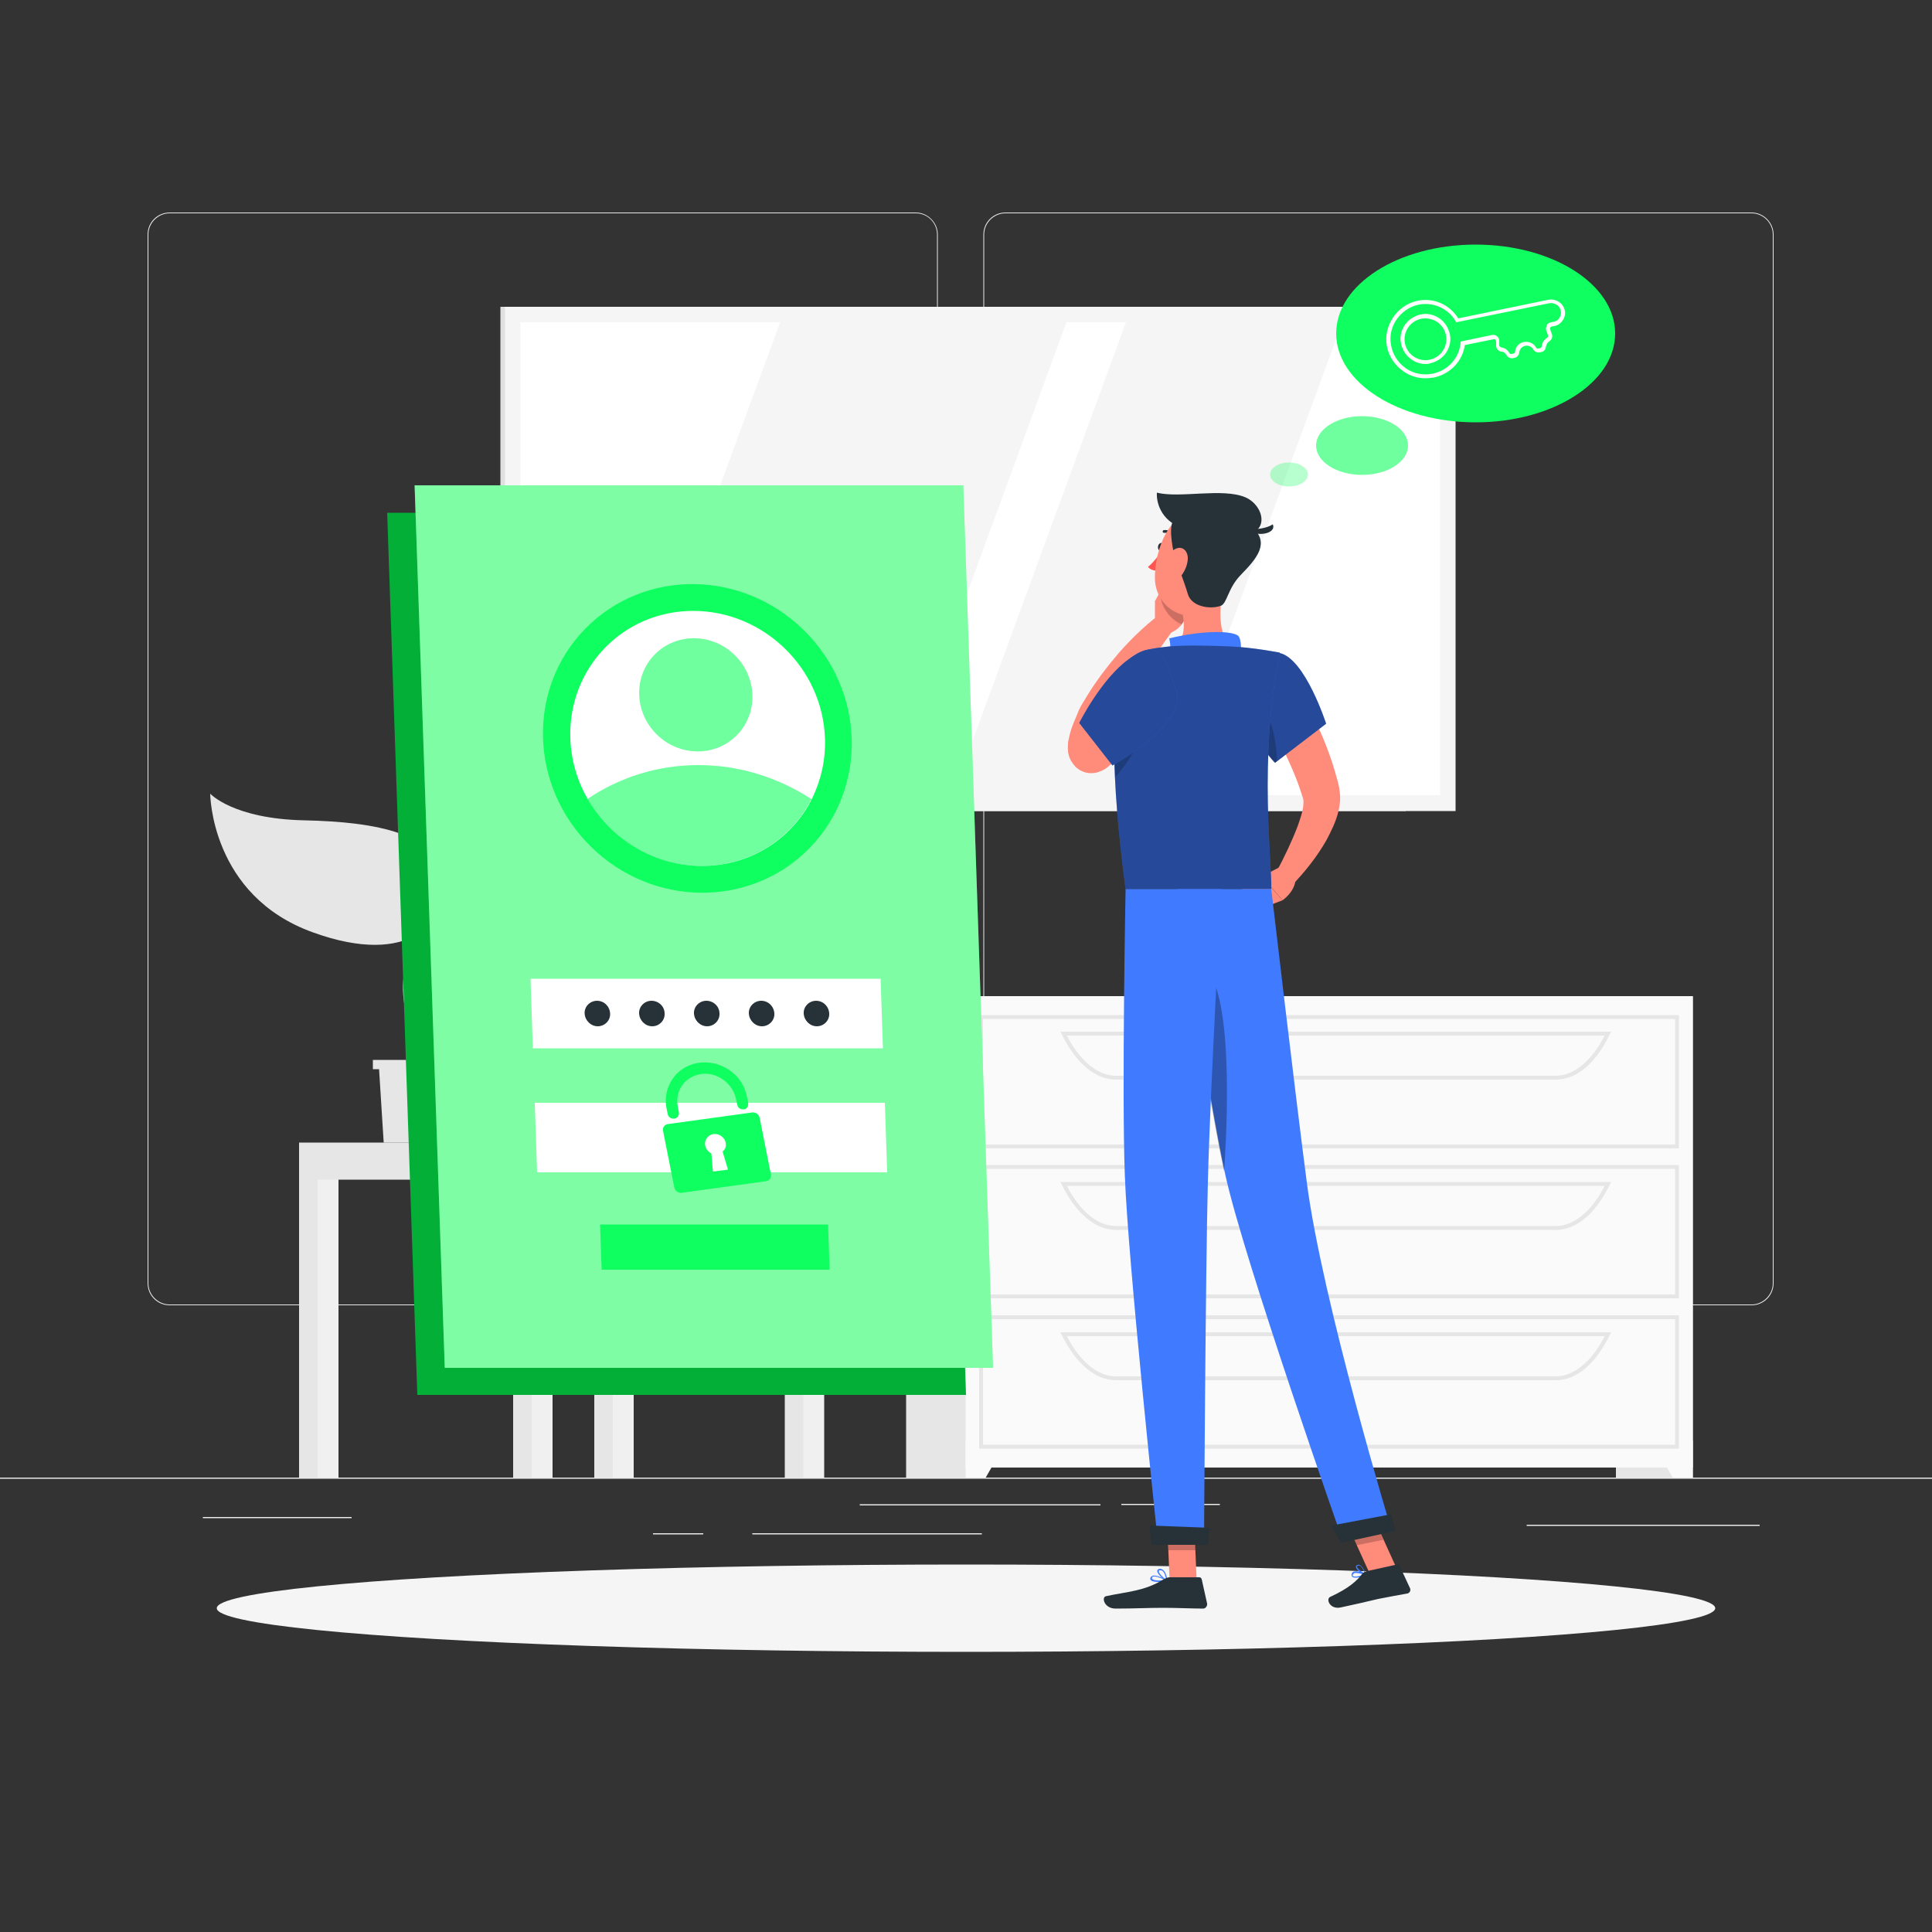<?xml version="1.0" encoding="utf-8"?>
<!-- Generator: Adobe Illustrator 24.0.2, SVG Export Plug-In . SVG Version: 6.00 Build 0)  -->
<svg version="1.1" id="Layer_1" xmlns="http://www.w3.org/2000/svg" xmlns:xlink="http://www.w3.org/1999/xlink" x="0px" y="0px"
	 viewBox="0 0 500 500" style="enable-background:new 0 0 500 500;" xml:space="preserve">
<rect x="0" y="0" width="500" height="500" fill="#333333" stroke="none"/>
<style type="text/css">
	.st0{fill:#EBEBEB;}
	.st1{fill:#E6E6E6;}
	.st2{fill:#F0F0F0;}
	.st3{fill:#FFFFFF;}
	.st4{fill:#E0E0E0;}
	.st5{fill:#F5F5F5;}
	.st6{fill:#FAFAFA;}
	.st7{display:none;}
	.st8{display:inline;}
	.st9{fill:#407BFF;}
	.st10{opacity:0.9;fill:#FFFFFF;enable-background:new    ;}
	.st11{fill:#04AF38;}
	.st12{fill:#47FC7E;}
	.st13{opacity:0.3;fill:#FFFFFF;enable-background:new    ;}
	.st14{fill:#10FF60;}
	.st15{opacity:0.6;fill:#10FF60;enable-background:new    ;}
	.st16{fill:#263238;}
	.st17{fill:#FF8B7B;}
	.st18{fill:#FF5652;}
	.st19{opacity:0.2;enable-background:new    ;}
	.st20{opacity:0.4;enable-background:new    ;}
	.st21{opacity:0.3;enable-background:new    ;}
	.st22{opacity:0.3;fill:#10FF60;enable-background:new    ;}
</style>
<g id="Background_Complete">
	<g>
		<rect y="382.4" class="st0" width="500" height="0.3"/>
		<rect x="290.2" y="389.2" class="st0" width="25.5" height="0.3"/>
		<rect x="395.1" y="394.6" class="st0" width="60.3" height="0.3"/>
		<rect x="222.5" y="389.3" class="st0" width="62.3" height="0.3"/>
		<rect x="169" y="396.8" class="st0" width="13" height="0.3"/>
		<rect x="194.7" y="396.8" class="st0" width="59.4" height="0.3"/>
		<rect x="52.5" y="392.6" class="st0" width="38.5" height="0.3"/>
		<path class="st0" d="M237,337.8H43.9c-3.2,0-5.7-2.6-5.7-5.7V60.7c0-3.2,2.6-5.7,5.7-5.7H237c3.1,0,5.7,2.6,5.7,5.7v271.4
			C242.7,335.2,240.2,337.8,237,337.8z M43.9,55.2c-3,0-5.5,2.5-5.5,5.5v271.4c0,3,2.5,5.5,5.5,5.5H237c3,0,5.5-2.5,5.5-5.5V60.7
			c0-3-2.4-5.5-5.5-5.5H43.9z"/>
		<path class="st0" d="M453.3,337.8H260.2c-3.1,0-5.7-2.6-5.7-5.7V60.7c0-3.2,2.6-5.7,5.7-5.7h193.1c3.1,0,5.7,2.6,5.7,5.7v271.4
			C459,335.2,456.5,337.8,453.3,337.8z M260.2,55.2c-3,0-5.5,2.5-5.5,5.5v271.4c0,3,2.4,5.5,5.5,5.5h193.1c3,0,5.5-2.5,5.5-5.5V60.7
			c0-3-2.5-5.5-5.5-5.5H260.2z"/>
	</g>
	<g>
		<g>
			<g>
				<polygon class="st1" points="196,295.7 129.6,295.7 125.5,249.2 191.9,249.2 				"/>
				<polygon class="st2" points="199.4,295.7 133,295.7 129,249.2 195.4,249.2 				"/>
				<polygon class="st3" points="142.1,285.7 139.9,259.1 186.3,259.1 188.5,285.7 				"/>
			</g>
			<g>
				<rect x="203.1" y="295.7" class="st1" width="7.8" height="86.7"/>
				<rect x="207.9" y="295.7" class="st2" width="5.4" height="86.7"/>
				<rect x="137.9" y="295.7" class="st2" width="75.4" height="9.6"/>
				<rect x="132.8" y="305.2" class="st1" width="7.8" height="77.2"/>
				<rect x="137.6" y="305.2" class="st2" width="5.4" height="77.2"/>
				<rect x="77.4" y="305.2" class="st1" width="7.8" height="77.2"/>
				<rect x="82.2" y="305.2" class="st2" width="5.4" height="77.2"/>
				<rect x="153.8" y="305.2" class="st1" width="7.8" height="77.2"/>
				<rect x="158.6" y="305.2" class="st2" width="5.4" height="77.2"/>
				<rect x="77.4" y="295.7" class="st1" width="60.6" height="9.6"/>
			</g>
		</g>
		<g>
			<g>
				<rect x="129.5" y="79.4" class="st4" width="234.3" height="130.5"/>
				<rect x="130.7" y="79.4" class="st5" width="246" height="130.5"/>
				<rect x="134.7" y="83.4" class="st3" width="238" height="122.4"/>
				<polygon class="st5" points="231.1,205.9 276,83.4 201.9,83.4 156.9,205.9 				"/>
				<polygon class="st5" points="302.4,205.9 347.4,83.4 291.4,83.4 246.5,205.9 				"/>
			</g>
		</g>
		<g>
			<g>
				<rect x="418.2" y="257.8" class="st1" width="19.9" height="124.6"/>
				<polygon class="st6" points="432.9,382.4 438.1,382.4 438.1,372.8 427.4,372.8 				"/>
				<rect x="234.5" y="257.8" class="st1" width="19.9" height="124.6"/>
				<rect x="249.9" y="257.8" class="st6" width="188.2" height="122"/>
				<path class="st1" d="M434.5,297.2H253.4v-34.5h181.1V297.2z M254.4,296.2h179.1v-32.5H254.4L254.4,296.2L254.4,296.2z"/>
				<path class="st1" d="M402.7,279.4H288.8c-5.3,0-10.4-4.3-14-11.7l-0.4-0.7H417l-0.4,0.7C413,275.2,408,279.4,402.7,279.4z
					 M276.1,268c3.4,6.6,8,10.4,12.7,10.4h113.8c4.7,0,9.3-3.8,12.7-10.4H276.1z"/>
				<polygon class="st6" points="255.1,382.4 249.9,382.4 249.9,372.8 260.6,372.8 				"/>
				<path class="st1" d="M434.5,336H253.4v-34.5h181.1V336z M254.4,335h179.1v-32.5H254.4L254.4,335L254.4,335z"/>
				<path class="st1" d="M402.7,318.3H288.8c-5.3,0-10.4-4.3-14-11.7l-0.4-0.7H417l-0.4,0.7C413,314,408,318.3,402.7,318.3z
					 M276.1,306.9c3.4,6.6,8,10.4,12.7,10.4h113.8c4.7,0,9.3-3.8,12.7-10.4H276.1z"/>
				<path class="st1" d="M434.5,374.9H253.4v-34.5h181.1V374.9z M254.4,373.9h179.1v-32.5H254.4L254.4,373.9L254.4,373.9z"/>
				<path class="st1" d="M402.7,357.2H288.8c-5.3,0-10.4-4.3-14-11.7l-0.4-0.7H417l-0.4,0.7C413,352.9,408,357.2,402.7,357.2z
					 M276.1,345.8c3.4,6.6,8,10.4,12.7,10.4h113.8c4.7,0,9.3-3.8,12.7-10.4H276.1z"/>
			</g>
		</g>
		<g>
			<polygon class="st1" points="121,274.3 121,276.7 119.4,276.7 118.2,295.7 99.3,295.7 98.1,276.7 96.5,276.7 96.5,274.3 			"/>
			<path class="st1" d="M114.8,227.2c-1.6-11.3-16.8-14.5-36.1-14.9c-18.4-0.4-24.3-6.9-24.3-6.9s0.1,26.4,26.6,35.9
				C106.1,250.4,116.3,238.5,114.8,227.2z"/>
			<path class="st1" d="M105.4,252.8c0.3-4.6,7.7-13.2,25.6-9.3c12.9,2.8,17.7-3.9,17.7-3.9s-1.2,18.9-20.6,24.6
				C109.6,269.6,104.8,261,105.4,252.8z"/>
			<path class="st1" d="M109.4,281.4c0.2,0,0.4-0.1,0.5-0.2c1.3-1.5,0.2-5.2-1.2-10.3c-1.9-6.5-4.2-14.6-2.2-20.5
				c1.1-3.3,2.5-6.2,3.8-9.1c2.8-5.9,5.2-11,3.2-16.4c-0.1-0.4-0.5-0.5-0.9-0.4c-0.4,0.1-0.5,0.5-0.4,0.9c1.8,4.8-0.4,9.4-3.2,15.3
				c-1.3,2.7-2.8,5.8-3.9,9.2c-2.1,6.3,0.3,14.6,2.2,21.3c1.1,3.9,2.3,8,1.5,9c-0.3,0.3-0.2,0.7,0.1,1
				C109.1,281.4,109.3,281.4,109.4,281.4z"/>
		</g>
	</g>
</g>
<g id="Background_Simple" class="st7">
	<g class="st8">
		<path class="st9" d="M401.9,174.3c-6.8,54.2-54.3,108.4-106.5,143.2C160.3,408.4,29.8,254.2,62.7,198.9
			c24.7-56.1,101.8-40.7,134.6-62.8C381.6,11.2,408.2,128.9,401.9,174.3z"/>
		<path class="st10" d="M401.9,174.3c-6.8,54.2-54.3,108.4-106.5,143.2C160.3,408.4,29.8,254.2,62.7,198.9
			c24.7-56.1,101.8-40.7,134.6-62.8C381.6,11.2,408.2,128.9,401.9,174.3z"/>
	</g>
</g>
<g id="Shadow_1_">
	<ellipse id="_x3C_Path_x3E__191_" class="st5" cx="250" cy="416.2" rx="193.9" ry="11.3"/>
</g>
<g id="Login">
	<g>
		<polygon class="st11" points="250,361 108,361 100.2,132.7 242.2,132.7 		"/>
		<g>
			<polygon class="st12" points="257,354 115.1,354 107.3,125.6 249.3,125.6 			"/>
			<polygon class="st13" points="257,354 115.1,354 107.3,125.6 249.3,125.6 			"/>
		</g>
		<g>
			
				<ellipse transform="matrix(0.701 -0.713 0.713 0.701 -82.31 185.837)" class="st14" cx="180.5" cy="191.1" rx="39.3" ry="40.6"/>
			<path class="st3" d="M213.5,191.1c0.2,5.7-1.1,11-3.4,15.7c-5.2,10.3-15.9,17.3-28.4,17.3s-23.7-7-29.6-17.3
				c-2.7-4.7-4.3-10-4.5-15.7c-0.6-18.2,13.6-33,31.8-33S212.9,172.9,213.5,191.1z"/>
			<path class="st15" d="M210,206.8c-5.2,10.3-15.9,17.3-28.4,17.3s-23.7-7-29.6-17.3c8.1-5.5,18-8.8,28.7-8.8
				C191.5,198,201.5,201.3,210,206.8z"/>
			
				<ellipse transform="matrix(0.701 -0.713 0.713 0.701 -74.376 182.193)" class="st15" cx="180.1" cy="179.8" rx="14.4" ry="14.9"/>
		</g>
		<polygon class="st3" points="228.5,271.3 137.9,271.3 137.3,253.3 227.9,253.3 		"/>
		<polygon class="st3" points="229.6,303.4 139,303.4 138.4,285.4 229,285.4 		"/>
		<path class="st14" d="M194.7,287.9l-21.8,3c-0.9,0.1-1.5,0.9-1.3,1.8l2.9,14.6c0.2,0.9,1,1.5,1.9,1.4l21.8-3
			c0.9-0.1,1.5-0.9,1.3-1.8l-2.9-14.6C196.4,288.4,195.6,287.8,194.7,287.9z M188.4,302.7l-3.9,0.5l-0.4-4.7c-0.8-0.4-1.4-1.1-1.6-2
			c-0.3-1.4,0.7-2.8,2.1-3c1.5-0.2,2.9,0.8,3.2,2.2c0.2,0.9-0.1,1.8-0.8,2.3L188.4,302.7z"/>
		<path class="st14" d="M192.5,287.1L192.5,287.1c-0.8,0.1-1.6-0.4-1.7-1.2l-0.3-1.4c-0.8-3.9-4.5-6.9-8.6-6.6
			c-4.4,0.4-7.3,4.2-6.5,8.4l0.3,1.6c0.1,0.8-0.4,1.5-1.2,1.6l0,0c-0.8,0.1-1.6-0.4-1.7-1.2l-0.3-1.4c-1.1-5.5,2.4-10.8,8-11.8
			c5.9-1,11.7,2.9,12.8,8.7l0.3,1.6C193.8,286.3,193.3,287,192.5,287.1z"/>
		<polygon class="st14" points="214.7,328.6 155.7,328.6 155.3,316.9 214.3,316.9 		"/>
		<path class="st16" d="M186.2,262.3c0.1,1.8-1.4,3.3-3.2,3.3s-3.3-1.5-3.4-3.3s1.4-3.3,3.2-3.3S186.2,260.4,186.2,262.3z"/>
		<path class="st16" d="M172,262.3c0.1,1.8-1.4,3.3-3.2,3.3c-1.8,0-3.3-1.5-3.4-3.3s1.4-3.3,3.2-3.3S172,260.4,172,262.3z"/>
		<path class="st16" d="M157.9,262.3c0.1,1.8-1.4,3.3-3.2,3.3c-1.8,0-3.3-1.5-3.4-3.3s1.4-3.3,3.2-3.3S157.8,260.4,157.9,262.3z"/>
		<path class="st16" d="M200.4,262.3c0.1,1.8-1.4,3.3-3.2,3.3s-3.3-1.5-3.4-3.3s1.4-3.3,3.2-3.3S200.3,260.4,200.4,262.3z"/>
		<path class="st16" d="M214.6,262.3c0.1,1.8-1.4,3.3-3.2,3.3c-1.8,0-3.3-1.5-3.4-3.3s1.4-3.3,3.2-3.3S214.5,260.4,214.6,262.3z"/>
	</g>
</g>
<g id="Character_1_">
	<g>
		<path class="st17" d="M333.9,174.3c1.3,2.1,2.4,4.2,3.6,6.3c1.1,2.1,2.2,4.3,3.2,6.5c2,4.4,3.8,8.9,5.1,13.7
			c0.2,0.6,0.3,1.2,0.5,1.8l0.2,0.9l0.1,0.5l0.1,0.8c0.3,2,0,3.7-0.3,5.1c-0.7,2.9-1.9,5.2-3.1,7.5c-2.5,4.4-5.5,8.1-8.9,11.7
			l-4.2-3.2c2.1-3.9,4.1-8.1,5.6-12c0.7-2,1.4-4,1.5-5.6c0.1-0.8,0-1.5-0.1-1.8l-0.4-1.2c-0.2-0.5-0.3-1-0.5-1.5
			c-1.4-4-3.3-8.1-5.3-12.1c-2-4-4.1-8-6.3-11.8L333.9,174.3z"/>
		<path class="st17" d="M331.2,224.4l-4.6,2.4l5.3,6.2c0,0,3.3-2.2,3.4-5.6L331.2,224.4z"/>
		<polygon class="st17" points="320.5,230.7 326.1,235.2 331.9,233 326.6,226.9 		"/>
		<path class="st16" d="M301.1,141.6c-0.1,0.6-0.5,0.9-0.9,0.9c-0.4-0.1-0.6-0.6-0.5-1.1c0.1-0.6,0.5-0.9,0.9-0.9
			C301.1,140.5,301.3,141,301.1,141.6z"/>
		<path class="st18" d="M300.7,142.5c0,0-1.9,2.9-3.6,4.2c0.8,1.1,2.5,1,2.5,1L300.7,142.5z"/>
		<path class="st17" d="M298.9,162.1l0-6.6l8.7,1.1c0,0-0.1,5.6-5,7.3L298.9,162.1z"/>
		<polygon class="st17" points="301.4,150.9 307.5,152.6 307.6,156.6 298.9,155.6 		"/>
		<path class="st19" d="M307.5,152.6l-6.1-1.8l-1.2,2.3c0.1,3.9,2.5,7.1,5.6,8.5c1.7-2.2,1.8-5,1.8-5L307.5,152.6z"/>
		<path class="st16" d="M303.8,138.9c0.1,0,0.2,0,0.2-0.1c0.1-0.1,0.1-0.3,0-0.5c-1.3-1.4-2.8-1.1-2.8-1.1c-0.2,0-0.3,0.2-0.3,0.4
			c0,0.2,0.2,0.3,0.4,0.3l0,0c0,0,1.2-0.2,2.2,0.9C303.6,138.9,303.7,138.9,303.8,138.9z"/>
		<path class="st17" d="M316.6,151.7c-1,5.1-1.6,12.3,2,15.7c0,0-1.4,5.2-11,5.2c-10.5,0-5.1-4.6-5.1-4.6c4.4-1.4,4.3-6.3,3.3-10.3
			L316.6,151.7z"/>
		<path class="st9" d="M320.5,170.8c0.9-1.3,0.9-5.5-0.1-6.3c-1.6-1.2-8.5-1.5-17.8,0.7c1,4.1-1.1,6.2-1.1,6.2L320.5,170.8z"/>
		<path class="st9" d="M351.8,408.2c-0.7,0.1-1.4,0.2-1.8-0.1c-0.1-0.1-0.3-0.4-0.2-0.8c0.1-0.2,0.2-0.4,0.4-0.5
			c1-0.5,3.1,0.4,3.2,0.5c0.1,0,0.1,0.1,0.1,0.1s0,0.1-0.1,0.1C353.2,407.8,352.5,408.1,351.8,408.2z M350.6,407.1
			c-0.1,0-0.1,0-0.2,0.1c-0.1,0.1-0.2,0.2-0.3,0.3c-0.1,0.3,0,0.4,0.1,0.4c0.4,0.3,1.8,0,2.8-0.4C352.4,407.3,351.3,407,350.6,407.1
			z"/>
		<path class="st9" d="M353.5,407.7C353.5,407.7,353.5,407.7,353.5,407.7c-0.9-0.2-2.6-1.4-2.6-2.2c0-0.1,0-0.4,0.4-0.5
			c0.3-0.1,0.5-0.1,0.7,0.1c0.9,0.5,1.5,2.4,1.6,2.5C353.7,407.5,353.6,407.6,353.5,407.7C353.6,407.6,353.5,407.7,353.5,407.7z
			 M351.5,405.2C351.5,405.2,351.5,405.2,351.5,405.2c-0.3,0.1-0.3,0.2-0.3,0.2c0,0.5,1.1,1.4,2,1.8c-0.2-0.6-0.7-1.7-1.3-2
			C351.8,405.2,351.6,405.1,351.5,405.2z"/>
		<path class="st9" d="M299.9,409.4c-0.9,0-1.8-0.1-2.1-0.5c-0.1-0.1-0.2-0.4,0-0.7c0.1-0.2,0.3-0.3,0.5-0.4
			c1.2-0.3,3.6,1.1,3.7,1.1c0.1,0,0.1,0.1,0.1,0.2s-0.1,0.1-0.1,0.1C301.6,409.3,300.7,409.4,299.9,409.4z M298.8,408
			c-0.1,0-0.2,0-0.3,0c-0.1,0-0.3,0.1-0.3,0.2c-0.1,0.2-0.1,0.3,0,0.4c0.3,0.5,2.1,0.5,3.4,0.3C300.8,408.6,299.6,408,298.8,408z"/>
		<path class="st9" d="M302,409.2C302,409.2,301.9,409.2,302,409.2c-0.9-0.4-2.6-1.9-2.5-2.7c0-0.2,0.2-0.4,0.6-0.5
			c0.3,0,0.6,0.1,0.9,0.3c0.9,0.7,1.1,2.6,1.1,2.7C302.2,409.1,302.1,409.2,302,409.2C302.1,409.2,302,409.2,302,409.2z
			 M300.3,406.4c0,0-0.1,0-0.1,0c-0.3,0-0.3,0.1-0.3,0.2c-0.1,0.5,1.1,1.7,1.9,2.2c-0.1-0.5-0.3-1.7-0.9-2.2
			C300.7,406.4,300.5,406.4,300.3,406.4z"/>
		<polygon class="st17" points="309.7,409.1 302.7,409.1 302,392.8 309,392.8 		"/>
		<polygon class="st17" points="361.4,405.8 354.5,407.3 347.6,392.1 354.5,390.6 		"/>
		<path class="st16" d="M353.8,406.6l7.7-1.7c0.3-0.1,0.6,0.1,0.7,0.3l2.7,5.8c0.3,0.6-0.1,1.3-0.7,1.4c-2.7,0.5-4,0.7-7.5,1.4
			c-2.1,0.5-6.8,1.6-9.7,2.2c-2.8,0.6-3.9-2.1-2.8-2.7c5-2.3,7.1-4.3,8.5-6.2C353,406.9,353.4,406.7,353.8,406.6z"/>
		<path class="st16" d="M302.7,408.2h7.7c0.3,0,0.5,0.2,0.6,0.5l1.4,6.3c0.1,0.6-0.4,1.3-1,1.3c-2.8,0-6.8-0.2-10.3-0.2
			c-4.1,0-7.6,0.2-12.4,0.2c-2.9,0-3.7-2.9-2.5-3.2c5.5-1.2,10-1.3,14.8-4.3C301.6,408.5,302.1,408.2,302.7,408.2z"/>
		<g>
			<path class="st9" d="M331.2,169c6.6,1.5,12,18.3,12,18.3L330,197.4c0,0-4.9-4.6-7-13C320.7,175.6,324.4,167.4,331.2,169z"/>
			<path class="st20" d="M331.2,169c6.6,1.5,12,18.3,12,18.3L330,197.4c0,0-4.9-4.6-7-13C320.7,175.6,324.4,167.4,331.2,169z"/>
		</g>
		<path class="st17" d="M296.5,189.1c-1.6,1.8-3.3,3.4-5,5c-0.8,0.8-1.7,1.6-2.6,2.4l-1.3,1.2l-0.3,0.3c-0.2,0.1-0.4,0.3-0.6,0.5
			c-0.4,0.3-0.9,0.7-1.9,1.1c-0.5,0.2-1.2,0.5-2.4,0.5c-0.6,0-1.4-0.1-2.1-0.4c-0.8-0.3-1.5-0.8-2-1.3c-1-1.1-1.4-2-1.6-2.6
			c-0.2-0.6-0.3-1.1-0.3-1.5c-0.1-0.8,0-1.3,0-1.8c0-0.5,0.1-0.9,0.2-1.3c0.3-1.5,0.7-2.8,1.2-4c0.5-1.2,1-2.4,1.5-3.6
			c0.6-1.3,1.3-2.2,1.9-3.3c2.5-4.1,5.4-7.9,8.5-11.5c3.1-3.5,6.5-6.8,10.3-9.7l3.7,3.8c-2.6,3.5-5.1,7.2-7.5,10.8
			c-2.4,3.7-4.5,7.4-6.4,11.3c-0.4,0.9-1,2-1.3,2.8c-0.4,0.9-0.7,1.8-0.9,2.7c-0.3,0.9-0.5,1.8-0.6,2.5c0,0.2,0,0.3,0,0.4
			c0,0.1,0,0.1,0-0.1c0-0.1,0-0.3-0.1-0.6c-0.1-0.4-0.3-1-1.1-1.9c-0.4-0.4-1-0.8-1.6-1c-0.6-0.2-1.3-0.3-1.7-0.3
			c-0.9,0-1.3,0.2-1.6,0.3c-0.5,0.2-0.5,0.3-0.5,0.3l0.4-0.4l1.2-1.1l2.4-2.2c1.6-1.5,3.2-3.1,4.7-4.6L296.5,189.1z"/>
		<path class="st19" d="M325.5,181.4c3.6,3.5,4.8,10,5,15.6l-0.6,0.4c0,0-4.9-4.6-7-13c-0.1-0.5-0.3-1.1-0.3-1.6L325.5,181.4z"/>
		<g>
			<path class="st9" d="M289.5,176c-1.4,7.6-2.3,23.2,1.8,54.1H329c0.3-5.8-3.4-33.9,2.2-61.2c0,0-6.5-1.3-12.6-1.6
				c-4.8-0.2-11.8-0.4-16,0c-1.8,0.2-3.5,0.4-5,0.7C293.5,168.8,290.3,172,289.5,176z"/>
			<path class="st20" d="M289.5,176c-1.4,7.6-2.3,23.2,1.8,54.1H329c0.3-5.8-3.4-33.9,2.2-61.2c0,0-6.5-1.3-12.6-1.6
				c-4.8-0.2-11.8-0.4-16,0c-1.8,0.2-3.5,0.4-5,0.7C293.5,168.8,290.3,172,289.5,176z"/>
		</g>
		<path class="st19" d="M295.3,187.3l-6.8-1.6c-0.2,4.1-0.2,9.2,0.1,15.5C291.7,197.6,295.7,192.1,295.3,187.3z"/>
		<g>
			<polygon class="st19" points="302,392.8 302.4,401.2 309.4,401.2 309,392.8 			"/>
			<polygon class="st19" points="354.5,390.6 347.6,392.1 351.1,399.9 358,398.5 			"/>
		</g>
		<path class="st17" d="M319.9,144.2c-1.8,6.7-2.5,10.8-6.7,13.6c-6.3,4.2-14-0.6-14.3-7.8c-0.2-6.4,2.8-16.4,10-17.7
			C316.1,130.9,321.7,137.4,319.9,144.2z"/>
		<path class="st16" d="M304.1,144.4c-0.3-0.9-1.9-7.9-0.4-9.7c1.5-1.8,18.1-0.5,20.6,1.9c4.1,4,1.3,7.6-3.2,12.2
			c-3.4,3.5-3.5,7.4-5.2,8c-3,1-7.6,0.1-8.5-3.1C306.5,150.6,304.1,144.4,304.1,144.4z"/>
		<path class="st16" d="M322.3,128.7c-5.9-2.5-16.9,0.3-22.9-1.2c-0.2,3.1,1.6,8,7.6,9.4c0,0,8.5,1.6,15,1.4
			C328.5,138,327.3,130.9,322.3,128.7z"/>
		<path class="st16" d="M323.2,136.9c0,0,3.6,0.4,6.2-1.2C330.5,138.3,324.5,139.1,323.2,136.9z"/>
		<path class="st17" d="M307.4,144.7c-0.1,1.8-1,3.5-2,4.7c-1.5,1.7-3.1,0.6-3.4-1.4c-0.2-1.9,0.3-5,2.1-5.9
			C306,141.1,307.5,142.6,307.4,144.7z"/>
		<path class="st9" d="M304.7,230.1c0,0,8,53.8,12.4,73.9c4.8,22,30.5,95,30.5,95l12.6-2.7c0,0-18-59.5-22-90.3
			c-3.1-23.7-9.2-75.9-9.2-75.9L304.7,230.1L304.7,230.1z"/>
		<path class="st16" d="M344.6,394.8c0,0,2.4,4.5,2.4,4.5l14.2-3.1l-1.2-4.3L344.6,394.8z"/>
		<path class="st21" d="M309.7,249.3c9.2,1.8,8.3,36.2,7.1,53.9c-2.7-12.5-6.6-36.6-9.2-53.7C308.3,249.2,309,249.1,309.7,249.3z"/>
		<path class="st9" d="M291.3,230.1c0,0-1,52.6-0.2,74c0.8,22.3,8.6,95.4,8.6,95.4h11.9c0,0,0.4-71.8,1-93.7
			c0.6-23.9,3.5-75.7,3.5-75.7L291.3,230.1L291.3,230.1z"/>
		<path class="st16" d="M297.4,394.8c0,0,0.7,5,0.7,5h14.5l0.4-4.4L297.4,394.8z"/>
		<g>
			<path class="st9" d="M304.3,178.3c3.4,9.1-16.4,19.8-16.4,19.8l-8.6-11c0,0,5.7-11.4,12.8-16.5
				C300.6,164.2,301.7,171.4,304.3,178.3z"/>
			<path class="st20" d="M304.3,178.3c3.4,9.1-16.4,19.8-16.4,19.8l-8.6-11c0,0,5.7-11.4,12.8-16.5
				C300.6,164.2,301.7,171.4,304.3,178.3z"/>
		</g>
	</g>
</g>
<g id="Thinking">
	<g>
		<ellipse class="st14" cx="381.9" cy="86.3" rx="36.1" ry="23"/>
		<path class="st3" d="M368.9,97.9c-2,0-4-0.6-5.7-1.8c-2.3-1.6-3.8-3.9-4.3-6.6c-0.9-5.2,2.6-10.4,7.7-11.6l0,0
			c4.2-1,8.5,0.8,10.8,4.5l23.2-4.8c1.9-0.4,3.8,0.7,4.3,2.5c0.3,0.9,0.1,1.9-0.4,2.7s-1.3,1.4-2.3,1.6l-0.6,0.1
			c-0.2,0-0.3,0.2-0.4,0.3c-0.1,0.2-0.1,0.3,0,0.5l0.4,1.1c0.3,0.7,0,1.5-0.6,1.9c-0.5,0.3-0.8,0.8-0.9,1.4
			c-0.1,0.7-0.5,1.3-1.2,1.4l-0.5,0.1c-0.6,0.1-1.3-0.2-1.6-0.8c-0.4-0.7-1.3-1.1-2.1-0.9s-1.4,0.8-1.5,1.7
			c-0.1,0.7-0.6,1.3-1.2,1.4l-0.5,0.1c-0.6,0.1-1.3-0.2-1.6-0.8c-0.3-0.5-0.8-0.9-1.4-0.9c-0.7-0.1-1.3-0.8-1.3-1.5l0-1.1
			c0-0.2-0.1-0.3-0.2-0.5c-0.1-0.1-0.3-0.2-0.5-0.1l-7.4,1.5c-0.6,4.2-3.8,7.5-8,8.4C370.2,97.8,369.5,97.9,368.9,97.9z M366.9,78.9
			c-4.6,1.1-7.8,5.7-6.9,10.4c0.4,2.4,1.8,4.6,3.8,6s4.5,1.9,7,1.4c3.9-0.8,6.8-4,7.2-7.9l0-0.4l8.1-1.7c0.5-0.1,1,0,1.3,0.3
			c0.4,0.3,0.6,0.7,0.6,1.2l0,1.1c0,0.3,0.2,0.5,0.5,0.6c0.9,0.1,1.7,0.7,2.1,1.4c0.1,0.2,0.3,0.4,0.6,0.3l0.5-0.1
			c0.3-0.1,0.4-0.3,0.4-0.5c0.1-1.3,1.1-2.3,2.3-2.5s2.5,0.3,3.1,1.4c0.1,0.2,0.3,0.4,0.6,0.3l0.5-0.1c0.3-0.1,0.4-0.3,0.4-0.5
			c0.1-0.9,0.6-1.7,1.4-2.2c0.2-0.1,0.3-0.4,0.2-0.7l-0.4-1.1c-0.2-0.4-0.1-0.9,0.1-1.4s0.6-0.7,1.1-0.8l0.6-0.1
			c0.7-0.1,1.3-0.5,1.6-1.1c0.4-0.6,0.5-1.3,0.3-1.9c-0.3-1.3-1.7-2.1-3.1-1.8l-23.9,4.9l-0.2-0.3C374.8,79.8,370.8,78,366.9,78.9
			L366.9,78.9z M368.9,94.2c-1.2,0-2.5-0.4-3.5-1.1c-1.4-0.9-2.4-2.4-2.8-4.1c-0.4-1.7,0-3.4,0.9-4.8s2.4-2.4,4.1-2.8s3.4,0,4.8,0.9
			c1.4,0.9,2.4,2.4,2.8,4.1s0,3.4-0.9,4.8s-2.4,2.4-4.1,2.8l0,0C369.7,94.2,369.3,94.2,368.9,94.2z M368.9,82.4
			c-0.4,0-0.7,0-1.1,0.1c-1.4,0.3-2.6,1.1-3.4,2.3c-0.8,1.2-1.1,2.7-0.8,4.1c0.3,1.4,1.1,2.6,2.3,3.4c1.2,0.8,2.6,1.1,4.1,0.8l0,0
			c1.4-0.3,2.6-1.1,3.4-2.3c0.8-1.2,1.1-2.7,0.8-4.1c-0.3-1.4-1.1-2.6-2.3-3.4C371,82.7,369.9,82.4,368.9,82.4z"/>
		<ellipse class="st15" cx="352.5" cy="115.3" rx="11.9" ry="7.6"/>
		<ellipse class="st22" cx="333.6" cy="122.8" rx="4.9" ry="3.1"/>
	</g>
</g>
</svg>
